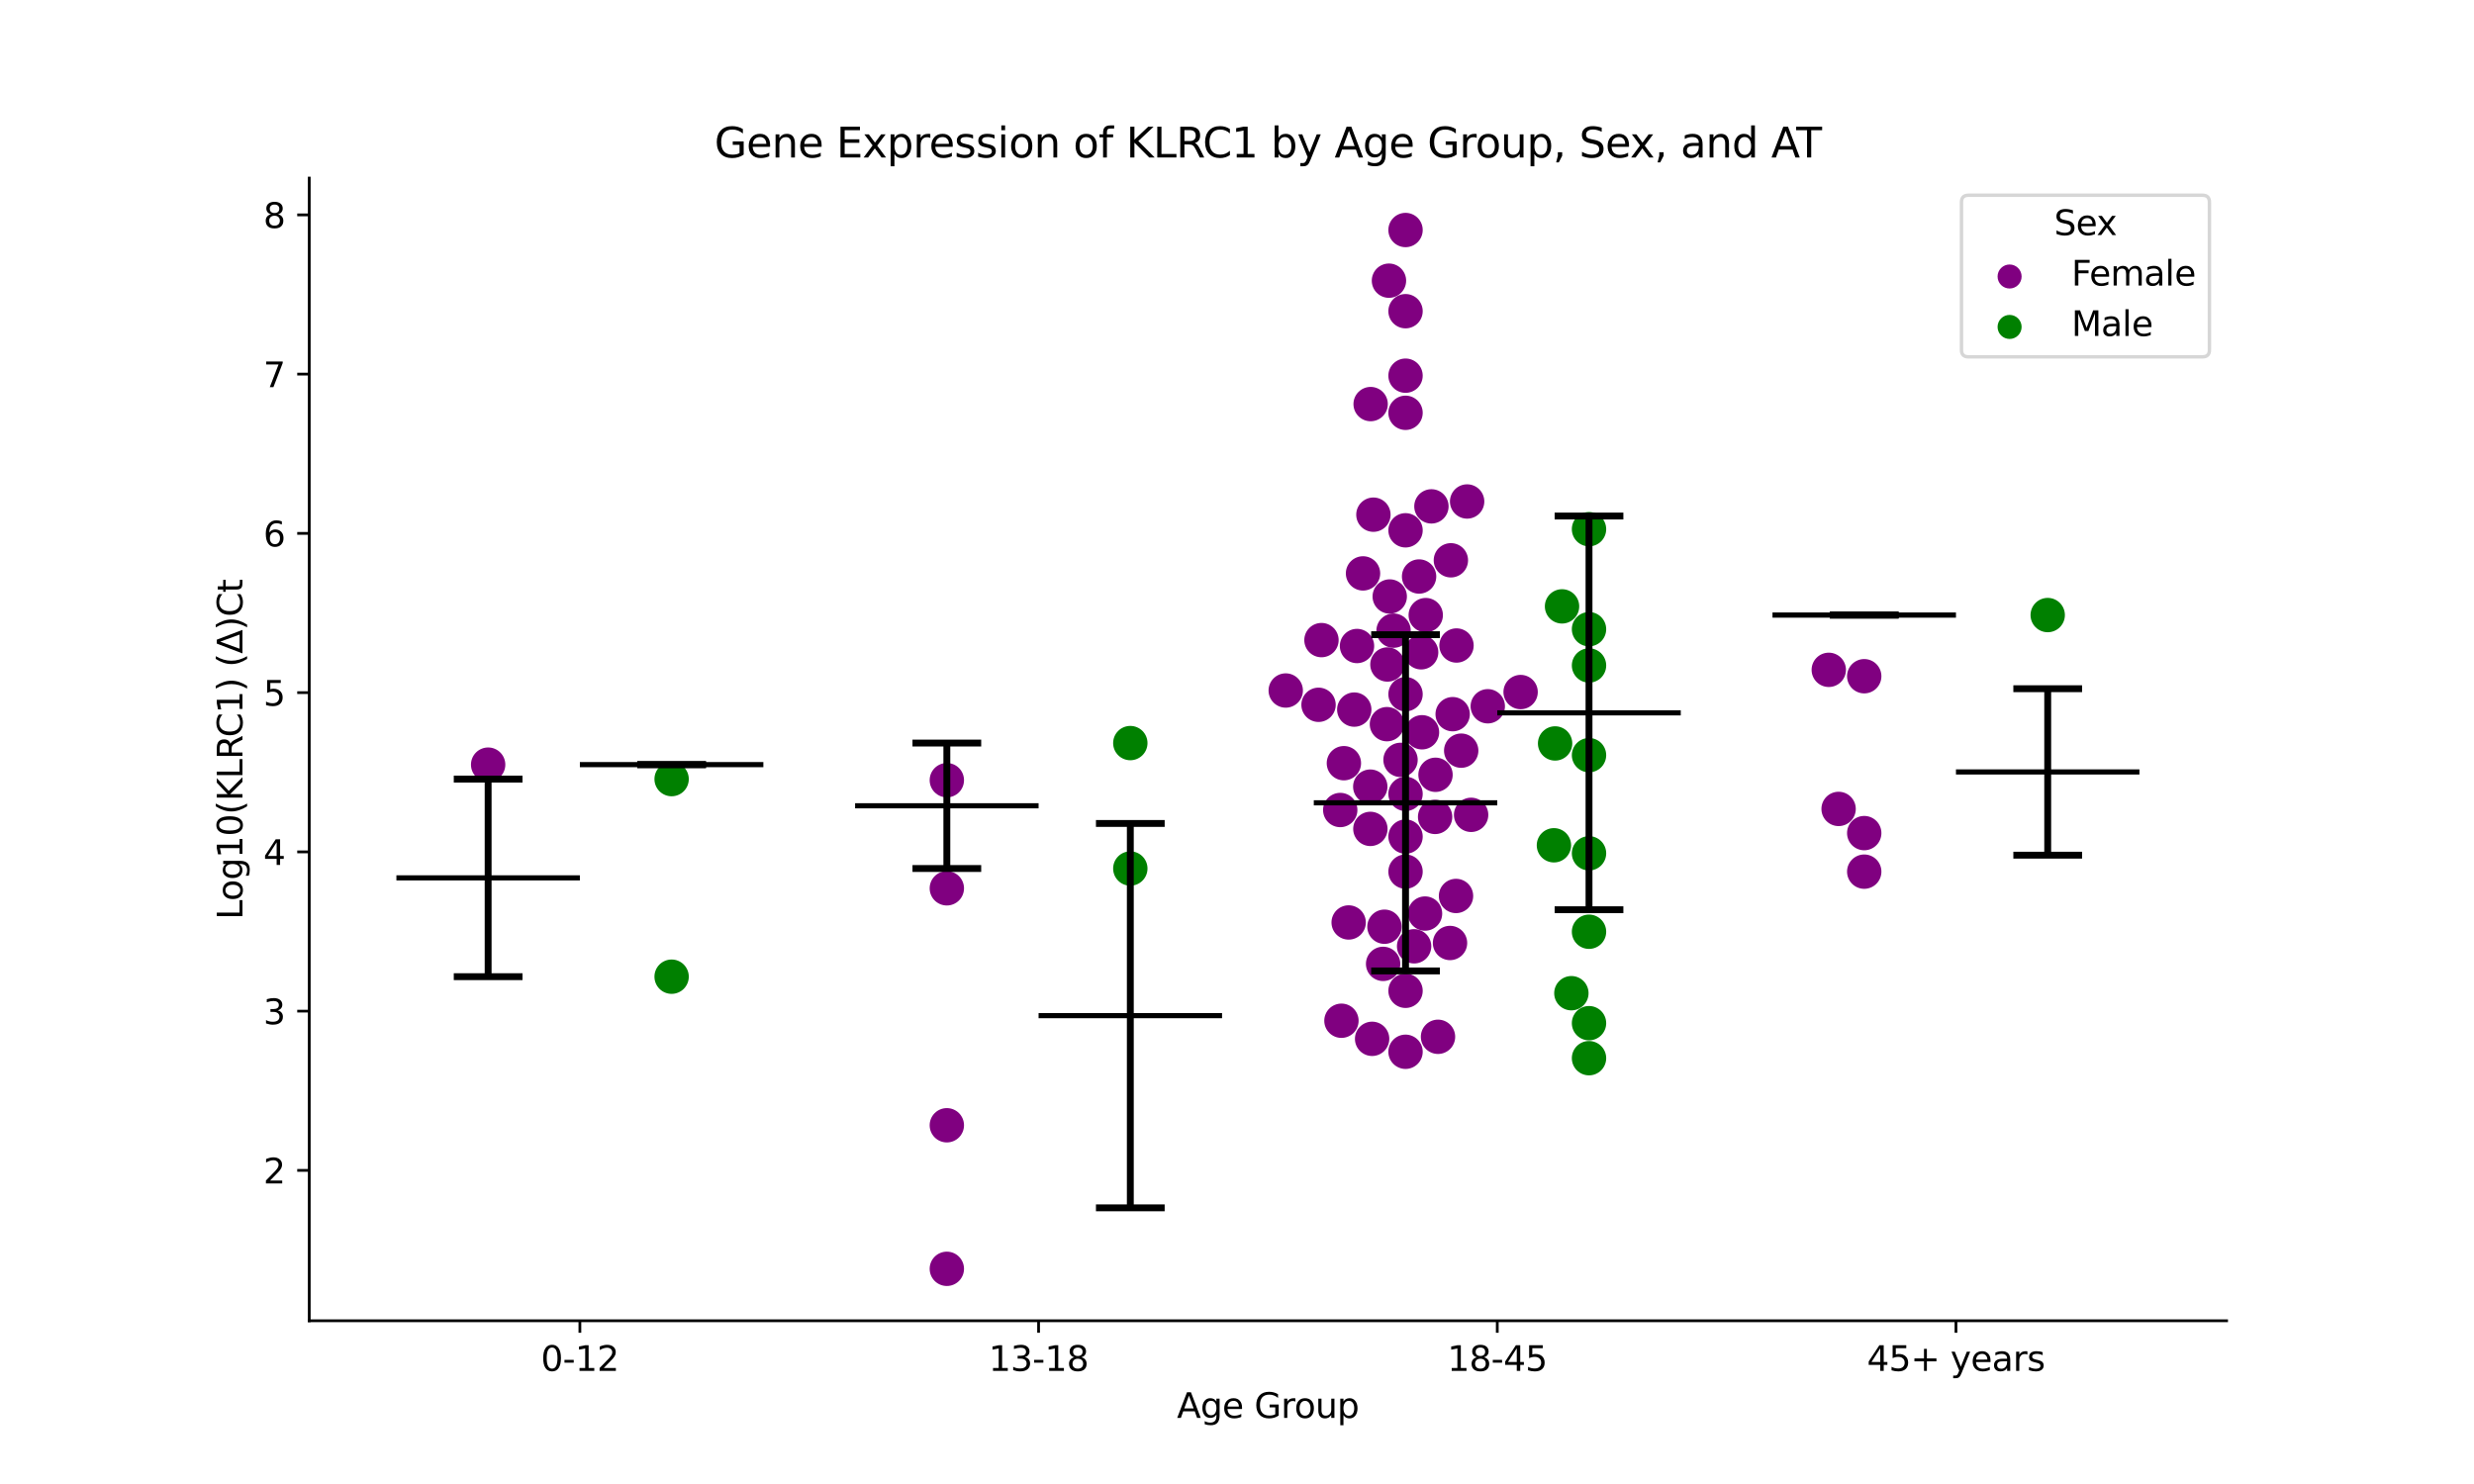 <?xml version="1.0" encoding="utf-8" standalone="no"?>
<!DOCTYPE svg PUBLIC "-//W3C//DTD SVG 1.1//EN"
  "http://www.w3.org/Graphics/SVG/1.1/DTD/svg11.dtd">
<svg xmlns:xlink="http://www.w3.org/1999/xlink" width="720pt" height="432pt" viewBox="0 0 720 432" xmlns="http://www.w3.org/2000/svg" version="1.1">
 <defs>
  <style type="text/css">*{stroke-linejoin: round; stroke-linecap: butt}</style>
 </defs>
 <g id="figure_1">
  <g id="patch_1">
   <path d="M 0 432 
L 720 432 
L 720 0 
L 0 0 
z
" style="fill: #ffffff"/>
  </g>
  <g id="axes_1">
   <g id="patch_2">
    <path d="M 90 384.48 
L 648 384.48 
L 648 51.84 
L 90 51.84 
z
" style="fill: #ffffff"/>
   </g>
   <g id="PathCollection_1">
    <defs>
     <path id="m884db884e5" d="M 0 5 
C 1.326 5 2.598 4.473 3.536 3.536 
C 4.473 2.598 5 1.326 5 0 
C 5 -1.326 4.473 -2.598 3.536 -3.536 
C 2.598 -4.473 1.326 -5 0 -5 
C -1.326 -5 -2.598 -4.473 -3.536 -3.536 
C -4.473 -2.598 -5 -1.326 -5 0 
C -5 1.326 -4.473 2.598 -3.536 3.536 
C -2.598 4.473 -1.326 5 0 5 
z
"/>
    </defs>
    <g clip-path="url(#p21359d3590)">
     <use xlink:href="#m884db884e5" x="142.062" y="222.59" style="fill: #800080"/>
    </g>
   </g>
   <g id="PathCollection_2">
    <defs>
     <path id="C0_0_2306ab83d7" d="M 0 5 
C 1.326 5 2.598 4.473 3.536 3.536 
C 4.473 2.598 5 1.326 5 -0 
C 5 -1.326 4.473 -2.598 3.536 -3.536 
C 2.598 -4.473 1.326 -5 0 -5 
C -1.326 -5 -2.598 -4.473 -3.536 -3.536 
C -4.473 -2.598 -5 -1.326 -5 0 
C -5 1.326 -4.473 2.598 -3.536 3.536 
C -2.598 4.473 -1.326 5 0 5 
z
"/>
    </defs>
    <g clip-path="url(#p21359d3590)">
     <use xlink:href="#C0_0_2306ab83d7" x="195.459" y="226.799" style="fill: #008000"/>
    </g>
    <g clip-path="url(#p21359d3590)">
     <use xlink:href="#C0_0_2306ab83d7" x="195.459" y="284.318" style="fill: #008000"/>
    </g>
   </g>
   <g id="PathCollection_3">
    <defs>
     <path id="C1_0_a59c03aa4a" d="M 0 5 
C 1.326 5 2.598 4.473 3.536 3.536 
C 4.473 2.598 5 1.326 5 -0 
C 5 -1.326 4.473 -2.598 3.536 -3.536 
C 2.598 -4.473 1.326 -5 0 -5 
C -1.326 -5 -2.598 -4.473 -3.536 -3.536 
C -4.473 -2.598 -5 -1.326 -5 0 
C -5 1.326 -4.473 2.598 -3.536 3.536 
C -2.598 4.473 -1.326 5 0 5 
z
"/>
    </defs>
    <g clip-path="url(#p21359d3590)">
     <use xlink:href="#C1_0_a59c03aa4a" x="275.555" y="227.117" style="fill: #800080"/>
    </g>
    <g clip-path="url(#p21359d3590)">
     <use xlink:href="#C1_0_a59c03aa4a" x="275.555" y="327.571" style="fill: #800080"/>
    </g>
    <g clip-path="url(#p21359d3590)">
     <use xlink:href="#C1_0_a59c03aa4a" x="275.555" y="369.36" style="fill: #800080"/>
    </g>
    <g clip-path="url(#p21359d3590)">
     <use xlink:href="#C1_0_a59c03aa4a" x="275.555" y="258.593" style="fill: #800080"/>
    </g>
   </g>
   <g id="PathCollection_4">
    <defs>
     <path id="C2_0_8e67a877af" d="M 0 5 
C 1.326 5 2.598 4.473 3.536 3.536 
C 4.473 2.598 5 1.326 5 -0 
C 5 -1.326 4.473 -2.598 3.536 -3.536 
C 2.598 -4.473 1.326 -5 0 -5 
C -1.326 -5 -2.598 -4.473 -3.536 -3.536 
C -4.473 -2.598 -5 -1.326 -5 0 
C -5 1.326 -4.473 2.598 -3.536 3.536 
C -2.598 4.473 -1.326 5 0 5 
z
"/>
    </defs>
    <g clip-path="url(#p21359d3590)">
     <use xlink:href="#C2_0_8e67a877af" x="328.952" y="216.314" style="fill: #008000"/>
    </g>
    <g clip-path="url(#p21359d3590)">
     <use xlink:href="#C2_0_8e67a877af" x="328.952" y="252.833" style="fill: #008000"/>
    </g>
   </g>
   <g id="PathCollection_5">
    <defs>
     <path id="C3_0_a7b6dad36b" d="M 0 5 
C 1.326 5 2.598 4.473 3.536 3.536 
C 4.473 2.598 5 1.326 5 -0 
C 5 -1.326 4.473 -2.598 3.536 -3.536 
C 2.598 -4.473 1.326 -5 0 -5 
C -1.326 -5 -2.598 -4.473 -3.536 -3.536 
C -4.473 -2.598 -5 -1.326 -5 0 
C -5 1.326 -4.473 2.598 -3.536 3.536 
C -2.598 4.473 -1.326 5 0 5 
z
"/>
    </defs>
    <g clip-path="url(#p21359d3590)">
     <use xlink:href="#C3_0_a7b6dad36b" x="422.246" y="163.105" style="fill: #800080"/>
    </g>
    <g clip-path="url(#p21359d3590)">
     <use xlink:href="#C3_0_a7b6dad36b" x="404.449" y="173.643" style="fill: #800080"/>
    </g>
    <g clip-path="url(#p21359d3590)">
     <use xlink:href="#C3_0_a7b6dad36b" x="442.54" y="201.459" style="fill: #800080"/>
    </g>
    <g clip-path="url(#p21359d3590)">
     <use xlink:href="#C3_0_a7b6dad36b" x="426.974" y="145.985" style="fill: #800080"/>
    </g>
    <g clip-path="url(#p21359d3590)">
     <use xlink:href="#C3_0_a7b6dad36b" x="409.048" y="120.17" style="fill: #800080"/>
    </g>
    <g clip-path="url(#p21359d3590)">
     <use xlink:href="#C3_0_a7b6dad36b" x="404.224" y="81.707" style="fill: #800080"/>
    </g>
    <g clip-path="url(#p21359d3590)">
     <use xlink:href="#C3_0_a7b6dad36b" x="398.785" y="228.992" style="fill: #800080"/>
    </g>
    <g clip-path="url(#p21359d3590)">
     <use xlink:href="#C3_0_a7b6dad36b" x="409.048" y="231.107" style="fill: #800080"/>
    </g>
    <g clip-path="url(#p21359d3590)">
     <use xlink:href="#C3_0_a7b6dad36b" x="423.884" y="187.911" style="fill: #800080"/>
    </g>
    <g clip-path="url(#p21359d3590)">
     <use xlink:href="#C3_0_a7b6dad36b" x="428.136" y="237.202" style="fill: #800080"/>
    </g>
    <g clip-path="url(#p21359d3590)">
     <use xlink:href="#C3_0_a7b6dad36b" x="416.581" y="147.409" style="fill: #800080"/>
    </g>
    <g clip-path="url(#p21359d3590)">
     <use xlink:href="#C3_0_a7b6dad36b" x="422.763" y="207.898" style="fill: #800080"/>
    </g>
    <g clip-path="url(#p21359d3590)">
     <use xlink:href="#C3_0_a7b6dad36b" x="407.59" y="221.204" style="fill: #800080"/>
    </g>
    <g clip-path="url(#p21359d3590)">
     <use xlink:href="#C3_0_a7b6dad36b" x="414.722" y="265.941" style="fill: #800080"/>
    </g>
    <g clip-path="url(#p21359d3590)">
     <use xlink:href="#C3_0_a7b6dad36b" x="425.248" y="218.522" style="fill: #800080"/>
    </g>
    <g clip-path="url(#p21359d3590)">
     <use xlink:href="#C3_0_a7b6dad36b" x="394.128" y="206.566" style="fill: #800080"/>
    </g>
    <g clip-path="url(#p21359d3590)">
     <use xlink:href="#C3_0_a7b6dad36b" x="394.926" y="188.057" style="fill: #800080"/>
    </g>
    <g clip-path="url(#p21359d3590)">
     <use xlink:href="#C3_0_a7b6dad36b" x="409.048" y="154.375" style="fill: #800080"/>
    </g>
    <g clip-path="url(#p21359d3590)">
     <use xlink:href="#C3_0_a7b6dad36b" x="384.583" y="186.338" style="fill: #800080"/>
    </g>
    <g clip-path="url(#p21359d3590)">
     <use xlink:href="#C3_0_a7b6dad36b" x="409.048" y="90.59" style="fill: #800080"/>
    </g>
    <g clip-path="url(#p21359d3590)">
     <use xlink:href="#C3_0_a7b6dad36b" x="398.892" y="117.631" style="fill: #800080"/>
    </g>
    <g clip-path="url(#p21359d3590)">
     <use xlink:href="#C3_0_a7b6dad36b" x="413.84" y="213.169" style="fill: #800080"/>
    </g>
    <g clip-path="url(#p21359d3590)">
     <use xlink:href="#C3_0_a7b6dad36b" x="414.93" y="179.06" style="fill: #800080"/>
    </g>
    <g clip-path="url(#p21359d3590)">
     <use xlink:href="#C3_0_a7b6dad36b" x="409.048" y="109.363" style="fill: #800080"/>
    </g>
    <g clip-path="url(#p21359d3590)">
     <use xlink:href="#C3_0_a7b6dad36b" x="409.048" y="253.734" style="fill: #800080"/>
    </g>
    <g clip-path="url(#p21359d3590)">
     <use xlink:href="#C3_0_a7b6dad36b" x="396.676" y="166.92" style="fill: #800080"/>
    </g>
    <g clip-path="url(#p21359d3590)">
     <use xlink:href="#C3_0_a7b6dad36b" x="390.045" y="235.797" style="fill: #800080"/>
    </g>
    <g clip-path="url(#p21359d3590)">
     <use xlink:href="#C3_0_a7b6dad36b" x="417.774" y="225.546" style="fill: #800080"/>
    </g>
    <g clip-path="url(#p21359d3590)">
     <use xlink:href="#C3_0_a7b6dad36b" x="409.048" y="243.537" style="fill: #800080"/>
    </g>
    <g clip-path="url(#p21359d3590)">
     <use xlink:href="#C3_0_a7b6dad36b" x="412.99" y="167.825" style="fill: #800080"/>
    </g>
    <g clip-path="url(#p21359d3590)">
     <use xlink:href="#C3_0_a7b6dad36b" x="383.731" y="205.171" style="fill: #800080"/>
    </g>
    <g clip-path="url(#p21359d3590)">
     <use xlink:href="#C3_0_a7b6dad36b" x="403.776" y="193.439" style="fill: #800080"/>
    </g>
    <g clip-path="url(#p21359d3590)">
     <use xlink:href="#C3_0_a7b6dad36b" x="409.048" y="202.087" style="fill: #800080"/>
    </g>
    <g clip-path="url(#p21359d3590)">
     <use xlink:href="#C3_0_a7b6dad36b" x="398.815" y="241.296" style="fill: #800080"/>
    </g>
    <g clip-path="url(#p21359d3590)">
     <use xlink:href="#C3_0_a7b6dad36b" x="374.183" y="201.01" style="fill: #800080"/>
    </g>
    <g clip-path="url(#p21359d3590)">
     <use xlink:href="#C3_0_a7b6dad36b" x="409.048" y="66.96" style="fill: #800080"/>
    </g>
    <g clip-path="url(#p21359d3590)">
     <use xlink:href="#C3_0_a7b6dad36b" x="417.655" y="237.81" style="fill: #800080"/>
    </g>
    <g clip-path="url(#p21359d3590)">
     <use xlink:href="#C3_0_a7b6dad36b" x="409.048" y="306.177" style="fill: #800080"/>
    </g>
    <g clip-path="url(#p21359d3590)">
     <use xlink:href="#C3_0_a7b6dad36b" x="432.982" y="205.599" style="fill: #800080"/>
    </g>
    <g clip-path="url(#p21359d3590)">
     <use xlink:href="#C3_0_a7b6dad36b" x="411.544" y="275.472" style="fill: #800080"/>
    </g>
    <g clip-path="url(#p21359d3590)">
     <use xlink:href="#C3_0_a7b6dad36b" x="399.322" y="302.409" style="fill: #800080"/>
    </g>
    <g clip-path="url(#p21359d3590)">
     <use xlink:href="#C3_0_a7b6dad36b" x="421.995" y="274.509" style="fill: #800080"/>
    </g>
    <g clip-path="url(#p21359d3590)">
     <use xlink:href="#C3_0_a7b6dad36b" x="402.915" y="269.775" style="fill: #800080"/>
    </g>
    <g clip-path="url(#p21359d3590)">
     <use xlink:href="#C3_0_a7b6dad36b" x="402.524" y="280.591" style="fill: #800080"/>
    </g>
    <g clip-path="url(#p21359d3590)">
     <use xlink:href="#C3_0_a7b6dad36b" x="423.74" y="260.819" style="fill: #800080"/>
    </g>
    <g clip-path="url(#p21359d3590)">
     <use xlink:href="#C3_0_a7b6dad36b" x="399.698" y="149.825" style="fill: #800080"/>
    </g>
    <g clip-path="url(#p21359d3590)">
     <use xlink:href="#C3_0_a7b6dad36b" x="418.498" y="301.818" style="fill: #800080"/>
    </g>
    <g clip-path="url(#p21359d3590)">
     <use xlink:href="#C3_0_a7b6dad36b" x="403.637" y="210.807" style="fill: #800080"/>
    </g>
    <g clip-path="url(#p21359d3590)">
     <use xlink:href="#C3_0_a7b6dad36b" x="390.395" y="297.143" style="fill: #800080"/>
    </g>
    <g clip-path="url(#p21359d3590)">
     <use xlink:href="#C3_0_a7b6dad36b" x="409.048" y="288.427" style="fill: #800080"/>
    </g>
    <g clip-path="url(#p21359d3590)">
     <use xlink:href="#C3_0_a7b6dad36b" x="405.567" y="183.586" style="fill: #800080"/>
    </g>
    <g clip-path="url(#p21359d3590)">
     <use xlink:href="#C3_0_a7b6dad36b" x="413.592" y="189.889" style="fill: #800080"/>
    </g>
    <g clip-path="url(#p21359d3590)">
     <use xlink:href="#C3_0_a7b6dad36b" x="391.108" y="222.17" style="fill: #800080"/>
    </g>
    <g clip-path="url(#p21359d3590)">
     <use xlink:href="#C3_0_a7b6dad36b" x="392.496" y="268.535" style="fill: #800080"/>
    </g>
   </g>
   <g id="PathCollection_6">
    <defs>
     <path id="C4_0_cf4cfa18f0" d="M 0 5 
C 1.326 5 2.598 4.473 3.536 3.536 
C 4.473 2.598 5 1.326 5 -0 
C 5 -1.326 4.473 -2.598 3.536 -3.536 
C 2.598 -4.473 1.326 -5 0 -5 
C -1.326 -5 -2.598 -4.473 -3.536 -3.536 
C -4.473 -2.598 -5 -1.326 -5 0 
C -5 1.326 -4.473 2.598 -3.536 3.536 
C -2.598 4.473 -1.326 5 0 5 
z
"/>
    </defs>
    <g clip-path="url(#p21359d3590)">
     <use xlink:href="#C4_0_cf4cfa18f0" x="462.445" y="154.047" style="fill: #008000"/>
    </g>
    <g clip-path="url(#p21359d3590)">
     <use xlink:href="#C4_0_cf4cfa18f0" x="462.445" y="219.833" style="fill: #008000"/>
    </g>
    <g clip-path="url(#p21359d3590)">
     <use xlink:href="#C4_0_cf4cfa18f0" x="452.235" y="246.067" style="fill: #008000"/>
    </g>
    <g clip-path="url(#p21359d3590)">
     <use xlink:href="#C4_0_cf4cfa18f0" x="462.445" y="183.16" style="fill: #008000"/>
    </g>
    <g clip-path="url(#p21359d3590)">
     <use xlink:href="#C4_0_cf4cfa18f0" x="462.445" y="248.402" style="fill: #008000"/>
    </g>
    <g clip-path="url(#p21359d3590)">
     <use xlink:href="#C4_0_cf4cfa18f0" x="462.445" y="271.236" style="fill: #008000"/>
    </g>
    <g clip-path="url(#p21359d3590)">
     <use xlink:href="#C4_0_cf4cfa18f0" x="454.594" y="176.52" style="fill: #008000"/>
    </g>
    <g clip-path="url(#p21359d3590)">
     <use xlink:href="#C4_0_cf4cfa18f0" x="452.575" y="216.42" style="fill: #008000"/>
    </g>
    <g clip-path="url(#p21359d3590)">
     <use xlink:href="#C4_0_cf4cfa18f0" x="462.445" y="297.85" style="fill: #008000"/>
    </g>
    <g clip-path="url(#p21359d3590)">
     <use xlink:href="#C4_0_cf4cfa18f0" x="457.313" y="289.126" style="fill: #008000"/>
    </g>
    <g clip-path="url(#p21359d3590)">
     <use xlink:href="#C4_0_cf4cfa18f0" x="462.445" y="308.043" style="fill: #008000"/>
    </g>
    <g clip-path="url(#p21359d3590)">
     <use xlink:href="#C4_0_cf4cfa18f0" x="462.445" y="193.723" style="fill: #008000"/>
    </g>
   </g>
   <g id="PathCollection_7">
    <defs>
     <path id="C5_0_1df6946691" d="M 0 5 
C 1.326 5 2.598 4.473 3.536 3.536 
C 4.473 2.598 5 1.326 5 -0 
C 5 -1.326 4.473 -2.598 3.536 -3.536 
C 2.598 -4.473 1.326 -5 0 -5 
C -1.326 -5 -2.598 -4.473 -3.536 -3.536 
C -4.473 -2.598 -5 -1.326 -5 0 
C -5 1.326 -4.473 2.598 -3.536 3.536 
C -2.598 4.473 -1.326 5 0 5 
z
"/>
    </defs>
    <g clip-path="url(#p21359d3590)">
     <use xlink:href="#C5_0_1df6946691" x="532.224" y="194.994" style="fill: #800080"/>
    </g>
    <g clip-path="url(#p21359d3590)">
     <use xlink:href="#C5_0_1df6946691" x="535.084" y="235.481" style="fill: #800080"/>
    </g>
    <g clip-path="url(#p21359d3590)">
     <use xlink:href="#C5_0_1df6946691" x="542.541" y="196.853" style="fill: #800080"/>
    </g>
    <g clip-path="url(#p21359d3590)">
     <use xlink:href="#C5_0_1df6946691" x="542.541" y="242.521" style="fill: #800080"/>
    </g>
    <g clip-path="url(#p21359d3590)">
     <use xlink:href="#C5_0_1df6946691" x="542.541" y="253.742" style="fill: #800080"/>
    </g>
   </g>
   <g id="PathCollection_8">
    <defs>
     <path id="m1686114928" d="M 0 5 
C 1.326 5 2.598 4.473 3.536 3.536 
C 4.473 2.598 5 1.326 5 0 
C 5 -1.326 4.473 -2.598 3.536 -3.536 
C 2.598 -4.473 1.326 -5 0 -5 
C -1.326 -5 -2.598 -4.473 -3.536 -3.536 
C -4.473 -2.598 -5 -1.326 -5 0 
C -5 1.326 -4.473 2.598 -3.536 3.536 
C -2.598 4.473 -1.326 5 0 5 
z
"/>
    </defs>
    <g clip-path="url(#p21359d3590)">
     <use xlink:href="#m1686114928" x="595.938" y="179.048" style="fill: #008000"/>
    </g>
   </g>
   <g id="PathCollection_9"/>
   <g id="PathCollection_10"/>
   <g id="matplotlib.axis_1">
    <g id="xtick_1">
     <g id="line2d_1">
      <defs>
       <path id="m65b46d90fd" d="M 0 0 
L 0 3.5 
" style="stroke: #000000; stroke-width: 0.8"/>
      </defs>
      <g>
       <use xlink:href="#m65b46d90fd" x="168.761" y="384.48" style="stroke: #000000; stroke-width: 0.8"/>
      </g>
     </g>
     <g id="text_1">
      <!-- 0-12 -->
      <g transform="translate(157.413 399.078) scale(0.1 -0.1)">
       <defs>
        <path id="DejaVuSans-30" d="M 2034 4250 
Q 1547 4250 1301 3770 
Q 1056 3291 1056 2328 
Q 1056 1369 1301 889 
Q 1547 409 2034 409 
Q 2525 409 2770 889 
Q 3016 1369 3016 2328 
Q 3016 3291 2770 3770 
Q 2525 4250 2034 4250 
z
M 2034 4750 
Q 2819 4750 3233 4129 
Q 3647 3509 3647 2328 
Q 3647 1150 3233 529 
Q 2819 -91 2034 -91 
Q 1250 -91 836 529 
Q 422 1150 422 2328 
Q 422 3509 836 4129 
Q 1250 4750 2034 4750 
z
" transform="scale(0.016)"/>
        <path id="DejaVuSans-2d" d="M 313 2009 
L 1997 2009 
L 1997 1497 
L 313 1497 
L 313 2009 
z
" transform="scale(0.016)"/>
        <path id="DejaVuSans-31" d="M 794 531 
L 1825 531 
L 1825 4091 
L 703 3866 
L 703 4441 
L 1819 4666 
L 2450 4666 
L 2450 531 
L 3481 531 
L 3481 0 
L 794 0 
L 794 531 
z
" transform="scale(0.016)"/>
        <path id="DejaVuSans-32" d="M 1228 531 
L 3431 531 
L 3431 0 
L 469 0 
L 469 531 
Q 828 903 1448 1529 
Q 2069 2156 2228 2338 
Q 2531 2678 2651 2914 
Q 2772 3150 2772 3378 
Q 2772 3750 2511 3984 
Q 2250 4219 1831 4219 
Q 1534 4219 1204 4116 
Q 875 4013 500 3803 
L 500 4441 
Q 881 4594 1212 4672 
Q 1544 4750 1819 4750 
Q 2544 4750 2975 4387 
Q 3406 4025 3406 3419 
Q 3406 3131 3298 2873 
Q 3191 2616 2906 2266 
Q 2828 2175 2409 1742 
Q 1991 1309 1228 531 
z
" transform="scale(0.016)"/>
       </defs>
       <use xlink:href="#DejaVuSans-30"/>
       <use xlink:href="#DejaVuSans-2d" x="63.623"/>
       <use xlink:href="#DejaVuSans-31" x="99.707"/>
       <use xlink:href="#DejaVuSans-32" x="163.33"/>
      </g>
     </g>
    </g>
    <g id="xtick_2">
     <g id="line2d_2">
      <g>
       <use xlink:href="#m65b46d90fd" x="302.254" y="384.48" style="stroke: #000000; stroke-width: 0.8"/>
      </g>
     </g>
     <g id="text_2">
      <!-- 13-18 -->
      <g transform="translate(287.725 399.078) scale(0.1 -0.1)">
       <defs>
        <path id="DejaVuSans-33" d="M 2597 2516 
Q 3050 2419 3304 2112 
Q 3559 1806 3559 1356 
Q 3559 666 3084 287 
Q 2609 -91 1734 -91 
Q 1441 -91 1130 -33 
Q 819 25 488 141 
L 488 750 
Q 750 597 1062 519 
Q 1375 441 1716 441 
Q 2309 441 2620 675 
Q 2931 909 2931 1356 
Q 2931 1769 2642 2001 
Q 2353 2234 1838 2234 
L 1294 2234 
L 1294 2753 
L 1863 2753 
Q 2328 2753 2575 2939 
Q 2822 3125 2822 3475 
Q 2822 3834 2567 4026 
Q 2313 4219 1838 4219 
Q 1578 4219 1281 4162 
Q 984 4106 628 3988 
L 628 4550 
Q 988 4650 1302 4700 
Q 1616 4750 1894 4750 
Q 2613 4750 3031 4423 
Q 3450 4097 3450 3541 
Q 3450 3153 3228 2886 
Q 3006 2619 2597 2516 
z
" transform="scale(0.016)"/>
        <path id="DejaVuSans-38" d="M 2034 2216 
Q 1584 2216 1326 1975 
Q 1069 1734 1069 1313 
Q 1069 891 1326 650 
Q 1584 409 2034 409 
Q 2484 409 2743 651 
Q 3003 894 3003 1313 
Q 3003 1734 2745 1975 
Q 2488 2216 2034 2216 
z
M 1403 2484 
Q 997 2584 770 2862 
Q 544 3141 544 3541 
Q 544 4100 942 4425 
Q 1341 4750 2034 4750 
Q 2731 4750 3128 4425 
Q 3525 4100 3525 3541 
Q 3525 3141 3298 2862 
Q 3072 2584 2669 2484 
Q 3125 2378 3379 2068 
Q 3634 1759 3634 1313 
Q 3634 634 3220 271 
Q 2806 -91 2034 -91 
Q 1263 -91 848 271 
Q 434 634 434 1313 
Q 434 1759 690 2068 
Q 947 2378 1403 2484 
z
M 1172 3481 
Q 1172 3119 1398 2916 
Q 1625 2713 2034 2713 
Q 2441 2713 2670 2916 
Q 2900 3119 2900 3481 
Q 2900 3844 2670 4047 
Q 2441 4250 2034 4250 
Q 1625 4250 1398 4047 
Q 1172 3844 1172 3481 
z
" transform="scale(0.016)"/>
       </defs>
       <use xlink:href="#DejaVuSans-31"/>
       <use xlink:href="#DejaVuSans-33" x="63.623"/>
       <use xlink:href="#DejaVuSans-2d" x="127.246"/>
       <use xlink:href="#DejaVuSans-31" x="163.33"/>
       <use xlink:href="#DejaVuSans-38" x="226.953"/>
      </g>
     </g>
    </g>
    <g id="xtick_3">
     <g id="line2d_3">
      <g>
       <use xlink:href="#m65b46d90fd" x="435.746" y="384.48" style="stroke: #000000; stroke-width: 0.8"/>
      </g>
     </g>
     <g id="text_3">
      <!-- 18-45 -->
      <g transform="translate(421.218 399.078) scale(0.1 -0.1)">
       <defs>
        <path id="DejaVuSans-34" d="M 2419 4116 
L 825 1625 
L 2419 1625 
L 2419 4116 
z
M 2253 4666 
L 3047 4666 
L 3047 1625 
L 3713 1625 
L 3713 1100 
L 3047 1100 
L 3047 0 
L 2419 0 
L 2419 1100 
L 313 1100 
L 313 1709 
L 2253 4666 
z
" transform="scale(0.016)"/>
        <path id="DejaVuSans-35" d="M 691 4666 
L 3169 4666 
L 3169 4134 
L 1269 4134 
L 1269 2991 
Q 1406 3038 1543 3061 
Q 1681 3084 1819 3084 
Q 2600 3084 3056 2656 
Q 3513 2228 3513 1497 
Q 3513 744 3044 326 
Q 2575 -91 1722 -91 
Q 1428 -91 1123 -41 
Q 819 9 494 109 
L 494 744 
Q 775 591 1075 516 
Q 1375 441 1709 441 
Q 2250 441 2565 725 
Q 2881 1009 2881 1497 
Q 2881 1984 2565 2268 
Q 2250 2553 1709 2553 
Q 1456 2553 1204 2497 
Q 953 2441 691 2322 
L 691 4666 
z
" transform="scale(0.016)"/>
       </defs>
       <use xlink:href="#DejaVuSans-31"/>
       <use xlink:href="#DejaVuSans-38" x="63.623"/>
       <use xlink:href="#DejaVuSans-2d" x="127.246"/>
       <use xlink:href="#DejaVuSans-34" x="163.33"/>
       <use xlink:href="#DejaVuSans-35" x="226.953"/>
      </g>
     </g>
    </g>
    <g id="xtick_4">
     <g id="line2d_4">
      <g>
       <use xlink:href="#m65b46d90fd" x="569.239" y="384.48" style="stroke: #000000; stroke-width: 0.8"/>
      </g>
     </g>
     <g id="text_4">
      <!-- 45+ years -->
      <g transform="translate(543.338 399.078) scale(0.1 -0.1)">
       <defs>
        <path id="DejaVuSans-2b" d="M 2944 4013 
L 2944 2272 
L 4684 2272 
L 4684 1741 
L 2944 1741 
L 2944 0 
L 2419 0 
L 2419 1741 
L 678 1741 
L 678 2272 
L 2419 2272 
L 2419 4013 
L 2944 4013 
z
" transform="scale(0.016)"/>
        <path id="DejaVuSans-20" transform="scale(0.016)"/>
        <path id="DejaVuSans-79" d="M 2059 -325 
Q 1816 -950 1584 -1140 
Q 1353 -1331 966 -1331 
L 506 -1331 
L 506 -850 
L 844 -850 
Q 1081 -850 1212 -737 
Q 1344 -625 1503 -206 
L 1606 56 
L 191 3500 
L 800 3500 
L 1894 763 
L 2988 3500 
L 3597 3500 
L 2059 -325 
z
" transform="scale(0.016)"/>
        <path id="DejaVuSans-65" d="M 3597 1894 
L 3597 1613 
L 953 1613 
Q 991 1019 1311 708 
Q 1631 397 2203 397 
Q 2534 397 2845 478 
Q 3156 559 3463 722 
L 3463 178 
Q 3153 47 2828 -22 
Q 2503 -91 2169 -91 
Q 1331 -91 842 396 
Q 353 884 353 1716 
Q 353 2575 817 3079 
Q 1281 3584 2069 3584 
Q 2775 3584 3186 3129 
Q 3597 2675 3597 1894 
z
M 3022 2063 
Q 3016 2534 2758 2815 
Q 2500 3097 2075 3097 
Q 1594 3097 1305 2825 
Q 1016 2553 972 2059 
L 3022 2063 
z
" transform="scale(0.016)"/>
        <path id="DejaVuSans-61" d="M 2194 1759 
Q 1497 1759 1228 1600 
Q 959 1441 959 1056 
Q 959 750 1161 570 
Q 1363 391 1709 391 
Q 2188 391 2477 730 
Q 2766 1069 2766 1631 
L 2766 1759 
L 2194 1759 
z
M 3341 1997 
L 3341 0 
L 2766 0 
L 2766 531 
Q 2569 213 2275 61 
Q 1981 -91 1556 -91 
Q 1019 -91 701 211 
Q 384 513 384 1019 
Q 384 1609 779 1909 
Q 1175 2209 1959 2209 
L 2766 2209 
L 2766 2266 
Q 2766 2663 2505 2880 
Q 2244 3097 1772 3097 
Q 1472 3097 1187 3025 
Q 903 2953 641 2809 
L 641 3341 
Q 956 3463 1253 3523 
Q 1550 3584 1831 3584 
Q 2591 3584 2966 3190 
Q 3341 2797 3341 1997 
z
" transform="scale(0.016)"/>
        <path id="DejaVuSans-72" d="M 2631 2963 
Q 2534 3019 2420 3045 
Q 2306 3072 2169 3072 
Q 1681 3072 1420 2755 
Q 1159 2438 1159 1844 
L 1159 0 
L 581 0 
L 581 3500 
L 1159 3500 
L 1159 2956 
Q 1341 3275 1631 3429 
Q 1922 3584 2338 3584 
Q 2397 3584 2469 3576 
Q 2541 3569 2628 3553 
L 2631 2963 
z
" transform="scale(0.016)"/>
        <path id="DejaVuSans-73" d="M 2834 3397 
L 2834 2853 
Q 2591 2978 2328 3040 
Q 2066 3103 1784 3103 
Q 1356 3103 1142 2972 
Q 928 2841 928 2578 
Q 928 2378 1081 2264 
Q 1234 2150 1697 2047 
L 1894 2003 
Q 2506 1872 2764 1633 
Q 3022 1394 3022 966 
Q 3022 478 2636 193 
Q 2250 -91 1575 -91 
Q 1294 -91 989 -36 
Q 684 19 347 128 
L 347 722 
Q 666 556 975 473 
Q 1284 391 1588 391 
Q 1994 391 2212 530 
Q 2431 669 2431 922 
Q 2431 1156 2273 1281 
Q 2116 1406 1581 1522 
L 1381 1569 
Q 847 1681 609 1914 
Q 372 2147 372 2553 
Q 372 3047 722 3315 
Q 1072 3584 1716 3584 
Q 2034 3584 2315 3537 
Q 2597 3491 2834 3397 
z
" transform="scale(0.016)"/>
       </defs>
       <use xlink:href="#DejaVuSans-34"/>
       <use xlink:href="#DejaVuSans-35" x="63.623"/>
       <use xlink:href="#DejaVuSans-2b" x="127.246"/>
       <use xlink:href="#DejaVuSans-20" x="211.035"/>
       <use xlink:href="#DejaVuSans-79" x="242.822"/>
       <use xlink:href="#DejaVuSans-65" x="302.002"/>
       <use xlink:href="#DejaVuSans-61" x="363.525"/>
       <use xlink:href="#DejaVuSans-72" x="424.805"/>
       <use xlink:href="#DejaVuSans-73" x="465.918"/>
      </g>
     </g>
    </g>
    <g id="text_5">
     <!-- Age Group -->
     <g transform="translate(342.52 412.757) scale(0.1 -0.1)">
      <defs>
       <path id="DejaVuSans-41" d="M 2188 4044 
L 1331 1722 
L 3047 1722 
L 2188 4044 
z
M 1831 4666 
L 2547 4666 
L 4325 0 
L 3669 0 
L 3244 1197 
L 1141 1197 
L 716 0 
L 50 0 
L 1831 4666 
z
" transform="scale(0.016)"/>
       <path id="DejaVuSans-67" d="M 2906 1791 
Q 2906 2416 2648 2759 
Q 2391 3103 1925 3103 
Q 1463 3103 1205 2759 
Q 947 2416 947 1791 
Q 947 1169 1205 825 
Q 1463 481 1925 481 
Q 2391 481 2648 825 
Q 2906 1169 2906 1791 
z
M 3481 434 
Q 3481 -459 3084 -895 
Q 2688 -1331 1869 -1331 
Q 1566 -1331 1297 -1286 
Q 1028 -1241 775 -1147 
L 775 -588 
Q 1028 -725 1275 -790 
Q 1522 -856 1778 -856 
Q 2344 -856 2625 -561 
Q 2906 -266 2906 331 
L 2906 616 
Q 2728 306 2450 153 
Q 2172 0 1784 0 
Q 1141 0 747 490 
Q 353 981 353 1791 
Q 353 2603 747 3093 
Q 1141 3584 1784 3584 
Q 2172 3584 2450 3431 
Q 2728 3278 2906 2969 
L 2906 3500 
L 3481 3500 
L 3481 434 
z
" transform="scale(0.016)"/>
       <path id="DejaVuSans-47" d="M 3809 666 
L 3809 1919 
L 2778 1919 
L 2778 2438 
L 4434 2438 
L 4434 434 
Q 4069 175 3628 42 
Q 3188 -91 2688 -91 
Q 1594 -91 976 548 
Q 359 1188 359 2328 
Q 359 3472 976 4111 
Q 1594 4750 2688 4750 
Q 3144 4750 3555 4637 
Q 3966 4525 4313 4306 
L 4313 3634 
Q 3963 3931 3569 4081 
Q 3175 4231 2741 4231 
Q 1884 4231 1454 3753 
Q 1025 3275 1025 2328 
Q 1025 1384 1454 906 
Q 1884 428 2741 428 
Q 3075 428 3337 486 
Q 3600 544 3809 666 
z
" transform="scale(0.016)"/>
       <path id="DejaVuSans-6f" d="M 1959 3097 
Q 1497 3097 1228 2736 
Q 959 2375 959 1747 
Q 959 1119 1226 758 
Q 1494 397 1959 397 
Q 2419 397 2687 759 
Q 2956 1122 2956 1747 
Q 2956 2369 2687 2733 
Q 2419 3097 1959 3097 
z
M 1959 3584 
Q 2709 3584 3137 3096 
Q 3566 2609 3566 1747 
Q 3566 888 3137 398 
Q 2709 -91 1959 -91 
Q 1206 -91 779 398 
Q 353 888 353 1747 
Q 353 2609 779 3096 
Q 1206 3584 1959 3584 
z
" transform="scale(0.016)"/>
       <path id="DejaVuSans-75" d="M 544 1381 
L 544 3500 
L 1119 3500 
L 1119 1403 
Q 1119 906 1312 657 
Q 1506 409 1894 409 
Q 2359 409 2629 706 
Q 2900 1003 2900 1516 
L 2900 3500 
L 3475 3500 
L 3475 0 
L 2900 0 
L 2900 538 
Q 2691 219 2414 64 
Q 2138 -91 1772 -91 
Q 1169 -91 856 284 
Q 544 659 544 1381 
z
M 1991 3584 
L 1991 3584 
z
" transform="scale(0.016)"/>
       <path id="DejaVuSans-70" d="M 1159 525 
L 1159 -1331 
L 581 -1331 
L 581 3500 
L 1159 3500 
L 1159 2969 
Q 1341 3281 1617 3432 
Q 1894 3584 2278 3584 
Q 2916 3584 3314 3078 
Q 3713 2572 3713 1747 
Q 3713 922 3314 415 
Q 2916 -91 2278 -91 
Q 1894 -91 1617 61 
Q 1341 213 1159 525 
z
M 3116 1747 
Q 3116 2381 2855 2742 
Q 2594 3103 2138 3103 
Q 1681 3103 1420 2742 
Q 1159 2381 1159 1747 
Q 1159 1113 1420 752 
Q 1681 391 2138 391 
Q 2594 391 2855 752 
Q 3116 1113 3116 1747 
z
" transform="scale(0.016)"/>
      </defs>
      <use xlink:href="#DejaVuSans-41"/>
      <use xlink:href="#DejaVuSans-67" x="68.408"/>
      <use xlink:href="#DejaVuSans-65" x="131.885"/>
      <use xlink:href="#DejaVuSans-20" x="193.408"/>
      <use xlink:href="#DejaVuSans-47" x="225.195"/>
      <use xlink:href="#DejaVuSans-72" x="302.686"/>
      <use xlink:href="#DejaVuSans-6f" x="341.549"/>
      <use xlink:href="#DejaVuSans-75" x="402.73"/>
      <use xlink:href="#DejaVuSans-70" x="466.109"/>
     </g>
    </g>
   </g>
   <g id="matplotlib.axis_2">
    <g id="ytick_1">
     <g id="line2d_5">
      <defs>
       <path id="maef11e1168" d="M 0 0 
L -3.5 0 
" style="stroke: #000000; stroke-width: 0.8"/>
      </defs>
      <g>
       <use xlink:href="#maef11e1168" x="90" y="340.703" style="stroke: #000000; stroke-width: 0.8"/>
      </g>
     </g>
     <g id="text_6">
      <!-- 2 -->
      <g transform="translate(76.638 344.503) scale(0.1 -0.1)">
       <use xlink:href="#DejaVuSans-32"/>
      </g>
     </g>
    </g>
    <g id="ytick_2">
     <g id="line2d_6">
      <g>
       <use xlink:href="#maef11e1168" x="90" y="294.344" style="stroke: #000000; stroke-width: 0.8"/>
      </g>
     </g>
     <g id="text_7">
      <!-- 3 -->
      <g transform="translate(76.638 298.144) scale(0.1 -0.1)">
       <use xlink:href="#DejaVuSans-33"/>
      </g>
     </g>
    </g>
    <g id="ytick_3">
     <g id="line2d_7">
      <g>
       <use xlink:href="#maef11e1168" x="90" y="247.986" style="stroke: #000000; stroke-width: 0.8"/>
      </g>
     </g>
     <g id="text_8">
      <!-- 4 -->
      <g transform="translate(76.638 251.785) scale(0.1 -0.1)">
       <use xlink:href="#DejaVuSans-34"/>
      </g>
     </g>
    </g>
    <g id="ytick_4">
     <g id="line2d_8">
      <g>
       <use xlink:href="#maef11e1168" x="90" y="201.627" style="stroke: #000000; stroke-width: 0.8"/>
      </g>
     </g>
     <g id="text_9">
      <!-- 5 -->
      <g transform="translate(76.638 205.426) scale(0.1 -0.1)">
       <use xlink:href="#DejaVuSans-35"/>
      </g>
     </g>
    </g>
    <g id="ytick_5">
     <g id="line2d_9">
      <g>
       <use xlink:href="#maef11e1168" x="90" y="155.268" style="stroke: #000000; stroke-width: 0.8"/>
      </g>
     </g>
     <g id="text_10">
      <!-- 6 -->
      <g transform="translate(76.638 159.067) scale(0.1 -0.1)">
       <defs>
        <path id="DejaVuSans-36" d="M 2113 2584 
Q 1688 2584 1439 2293 
Q 1191 2003 1191 1497 
Q 1191 994 1439 701 
Q 1688 409 2113 409 
Q 2538 409 2786 701 
Q 3034 994 3034 1497 
Q 3034 2003 2786 2293 
Q 2538 2584 2113 2584 
z
M 3366 4563 
L 3366 3988 
Q 3128 4100 2886 4159 
Q 2644 4219 2406 4219 
Q 1781 4219 1451 3797 
Q 1122 3375 1075 2522 
Q 1259 2794 1537 2939 
Q 1816 3084 2150 3084 
Q 2853 3084 3261 2657 
Q 3669 2231 3669 1497 
Q 3669 778 3244 343 
Q 2819 -91 2113 -91 
Q 1303 -91 875 529 
Q 447 1150 447 2328 
Q 447 3434 972 4092 
Q 1497 4750 2381 4750 
Q 2619 4750 2861 4703 
Q 3103 4656 3366 4563 
z
" transform="scale(0.016)"/>
       </defs>
       <use xlink:href="#DejaVuSans-36"/>
      </g>
     </g>
    </g>
    <g id="ytick_6">
     <g id="line2d_10">
      <g>
       <use xlink:href="#maef11e1168" x="90" y="108.909" style="stroke: #000000; stroke-width: 0.8"/>
      </g>
     </g>
     <g id="text_11">
      <!-- 7 -->
      <g transform="translate(76.638 112.708) scale(0.1 -0.1)">
       <defs>
        <path id="DejaVuSans-37" d="M 525 4666 
L 3525 4666 
L 3525 4397 
L 1831 0 
L 1172 0 
L 2766 4134 
L 525 4134 
L 525 4666 
z
" transform="scale(0.016)"/>
       </defs>
       <use xlink:href="#DejaVuSans-37"/>
      </g>
     </g>
    </g>
    <g id="ytick_7">
     <g id="line2d_11">
      <g>
       <use xlink:href="#maef11e1168" x="90" y="62.55" style="stroke: #000000; stroke-width: 0.8"/>
      </g>
     </g>
     <g id="text_12">
      <!-- 8 -->
      <g transform="translate(76.638 66.349) scale(0.1 -0.1)">
       <use xlink:href="#DejaVuSans-38"/>
      </g>
     </g>
    </g>
    <g id="text_13">
     <!-- Log10(KLRC1) (Δ)Ct -->
     <g transform="translate(70.558 267.68) rotate(-90) scale(0.1 -0.1)">
      <defs>
       <path id="DejaVuSans-4c" d="M 628 4666 
L 1259 4666 
L 1259 531 
L 3531 531 
L 3531 0 
L 628 0 
L 628 4666 
z
" transform="scale(0.016)"/>
       <path id="DejaVuSans-28" d="M 1984 4856 
Q 1566 4138 1362 3434 
Q 1159 2731 1159 2009 
Q 1159 1288 1364 580 
Q 1569 -128 1984 -844 
L 1484 -844 
Q 1016 -109 783 600 
Q 550 1309 550 2009 
Q 550 2706 781 3412 
Q 1013 4119 1484 4856 
L 1984 4856 
z
" transform="scale(0.016)"/>
       <path id="DejaVuSans-4b" d="M 628 4666 
L 1259 4666 
L 1259 2694 
L 3353 4666 
L 4166 4666 
L 1850 2491 
L 4331 0 
L 3500 0 
L 1259 2247 
L 1259 0 
L 628 0 
L 628 4666 
z
" transform="scale(0.016)"/>
       <path id="DejaVuSans-52" d="M 2841 2188 
Q 3044 2119 3236 1894 
Q 3428 1669 3622 1275 
L 4263 0 
L 3584 0 
L 2988 1197 
Q 2756 1666 2539 1819 
Q 2322 1972 1947 1972 
L 1259 1972 
L 1259 0 
L 628 0 
L 628 4666 
L 2053 4666 
Q 2853 4666 3247 4331 
Q 3641 3997 3641 3322 
Q 3641 2881 3436 2590 
Q 3231 2300 2841 2188 
z
M 1259 4147 
L 1259 2491 
L 2053 2491 
Q 2509 2491 2742 2702 
Q 2975 2913 2975 3322 
Q 2975 3731 2742 3939 
Q 2509 4147 2053 4147 
L 1259 4147 
z
" transform="scale(0.016)"/>
       <path id="DejaVuSans-43" d="M 4122 4306 
L 4122 3641 
Q 3803 3938 3442 4084 
Q 3081 4231 2675 4231 
Q 1875 4231 1450 3742 
Q 1025 3253 1025 2328 
Q 1025 1406 1450 917 
Q 1875 428 2675 428 
Q 3081 428 3442 575 
Q 3803 722 4122 1019 
L 4122 359 
Q 3791 134 3420 21 
Q 3050 -91 2638 -91 
Q 1578 -91 968 557 
Q 359 1206 359 2328 
Q 359 3453 968 4101 
Q 1578 4750 2638 4750 
Q 3056 4750 3426 4639 
Q 3797 4528 4122 4306 
z
" transform="scale(0.016)"/>
       <path id="DejaVuSans-29" d="M 513 4856 
L 1013 4856 
Q 1481 4119 1714 3412 
Q 1947 2706 1947 2009 
Q 1947 1309 1714 600 
Q 1481 -109 1013 -844 
L 513 -844 
Q 928 -128 1133 580 
Q 1338 1288 1338 2009 
Q 1338 2731 1133 3434 
Q 928 4138 513 4856 
z
" transform="scale(0.016)"/>
       <path id="DejaVuSans-394" d="M 2188 4044 
L 906 525 
L 3472 525 
L 2188 4044 
z
M 50 0 
L 1831 4666 
L 2547 4666 
L 4325 0 
L 50 0 
z
" transform="scale(0.016)"/>
       <path id="DejaVuSans-74" d="M 1172 4494 
L 1172 3500 
L 2356 3500 
L 2356 3053 
L 1172 3053 
L 1172 1153 
Q 1172 725 1289 603 
Q 1406 481 1766 481 
L 2356 481 
L 2356 0 
L 1766 0 
Q 1100 0 847 248 
Q 594 497 594 1153 
L 594 3053 
L 172 3053 
L 172 3500 
L 594 3500 
L 594 4494 
L 1172 4494 
z
" transform="scale(0.016)"/>
      </defs>
      <use xlink:href="#DejaVuSans-4c"/>
      <use xlink:href="#DejaVuSans-6f" x="53.963"/>
      <use xlink:href="#DejaVuSans-67" x="115.145"/>
      <use xlink:href="#DejaVuSans-31" x="178.621"/>
      <use xlink:href="#DejaVuSans-30" x="242.244"/>
      <use xlink:href="#DejaVuSans-28" x="305.867"/>
      <use xlink:href="#DejaVuSans-4b" x="344.881"/>
      <use xlink:href="#DejaVuSans-4c" x="410.457"/>
      <use xlink:href="#DejaVuSans-52" x="466.17"/>
      <use xlink:href="#DejaVuSans-43" x="530.652"/>
      <use xlink:href="#DejaVuSans-31" x="600.477"/>
      <use xlink:href="#DejaVuSans-29" x="664.1"/>
      <use xlink:href="#DejaVuSans-20" x="703.113"/>
      <use xlink:href="#DejaVuSans-28" x="734.9"/>
      <use xlink:href="#DejaVuSans-394" x="773.914"/>
      <use xlink:href="#DejaVuSans-29" x="842.322"/>
      <use xlink:href="#DejaVuSans-43" x="881.336"/>
      <use xlink:href="#DejaVuSans-74" x="951.16"/>
     </g>
    </g>
   </g>
   <g id="LineCollection_1">
    <path d="M 142.062 284.318 
L 142.062 226.799 
" clip-path="url(#p21359d3590)" style="fill: none; stroke: #000000; stroke-width: 2"/>
   </g>
   <g id="line2d_12">
    <defs>
     <path id="m202aebcd65" d="M 10 0 
L -10 -0 
" style="stroke: #000000; stroke-width: 2"/>
    </defs>
    <g clip-path="url(#p21359d3590)">
     <use xlink:href="#m202aebcd65" x="142.062" y="284.318" style="stroke: #000000; stroke-width: 2"/>
    </g>
   </g>
   <g id="line2d_13">
    <g clip-path="url(#p21359d3590)">
     <use xlink:href="#m202aebcd65" x="142.062" y="226.799" style="stroke: #000000; stroke-width: 2"/>
    </g>
   </g>
   <g id="LineCollection_2">
    <path d="M 115.364 255.558 
L 168.761 255.558 
" clip-path="url(#p21359d3590)" style="fill: none; stroke: #000000; stroke-width: 1.5"/>
   </g>
   <g id="LineCollection_3">
    <path d="M 195.459 222.59 
L 195.459 222.59 
" clip-path="url(#p21359d3590)" style="fill: none; stroke: #000000; stroke-width: 2"/>
   </g>
   <g id="line2d_14">
    <g clip-path="url(#p21359d3590)">
     <use xlink:href="#m202aebcd65" x="195.459" y="222.59" style="stroke: #000000; stroke-width: 2"/>
    </g>
   </g>
   <g id="line2d_15">
    <g clip-path="url(#p21359d3590)">
     <use xlink:href="#m202aebcd65" x="195.459" y="222.59" style="stroke: #000000; stroke-width: 2"/>
    </g>
   </g>
   <g id="LineCollection_4">
    <path d="M 168.761 222.59 
L 222.158 222.59 
" clip-path="url(#p21359d3590)" style="fill: none; stroke: #000000; stroke-width: 1.5"/>
   </g>
   <g id="LineCollection_5">
    <path d="M 275.555 252.833 
L 275.555 216.314 
" clip-path="url(#p21359d3590)" style="fill: none; stroke: #000000; stroke-width: 2"/>
   </g>
   <g id="line2d_16">
    <g clip-path="url(#p21359d3590)">
     <use xlink:href="#m202aebcd65" x="275.555" y="252.833" style="stroke: #000000; stroke-width: 2"/>
    </g>
   </g>
   <g id="line2d_17">
    <g clip-path="url(#p21359d3590)">
     <use xlink:href="#m202aebcd65" x="275.555" y="216.314" style="stroke: #000000; stroke-width: 2"/>
    </g>
   </g>
   <g id="LineCollection_6">
    <path d="M 248.856 234.573 
L 302.254 234.573 
" clip-path="url(#p21359d3590)" style="fill: none; stroke: #000000; stroke-width: 1.5"/>
   </g>
   <g id="LineCollection_7">
    <path d="M 328.952 351.611 
L 328.952 239.709 
" clip-path="url(#p21359d3590)" style="fill: none; stroke: #000000; stroke-width: 2"/>
   </g>
   <g id="line2d_18">
    <g clip-path="url(#p21359d3590)">
     <use xlink:href="#m202aebcd65" x="328.952" y="351.611" style="stroke: #000000; stroke-width: 2"/>
    </g>
   </g>
   <g id="line2d_19">
    <g clip-path="url(#p21359d3590)">
     <use xlink:href="#m202aebcd65" x="328.952" y="239.709" style="stroke: #000000; stroke-width: 2"/>
    </g>
   </g>
   <g id="LineCollection_8">
    <path d="M 302.254 295.66 
L 355.651 295.66 
" clip-path="url(#p21359d3590)" style="fill: none; stroke: #000000; stroke-width: 1.5"/>
   </g>
   <g id="LineCollection_9">
    <path d="M 409.048 282.65 
L 409.048 184.755 
" clip-path="url(#p21359d3590)" style="fill: none; stroke: #000000; stroke-width: 2"/>
   </g>
   <g id="line2d_20">
    <g clip-path="url(#p21359d3590)">
     <use xlink:href="#m202aebcd65" x="409.048" y="282.65" style="stroke: #000000; stroke-width: 2"/>
    </g>
   </g>
   <g id="line2d_21">
    <g clip-path="url(#p21359d3590)">
     <use xlink:href="#m202aebcd65" x="409.048" y="184.755" style="stroke: #000000; stroke-width: 2"/>
    </g>
   </g>
   <g id="LineCollection_10">
    <path d="M 382.349 233.702 
L 435.746 233.702 
" clip-path="url(#p21359d3590)" style="fill: none; stroke: #000000; stroke-width: 1.5"/>
   </g>
   <g id="LineCollection_11">
    <path d="M 462.445 264.822 
L 462.445 150.218 
" clip-path="url(#p21359d3590)" style="fill: none; stroke: #000000; stroke-width: 2"/>
   </g>
   <g id="line2d_22">
    <g clip-path="url(#p21359d3590)">
     <use xlink:href="#m202aebcd65" x="462.445" y="264.822" style="stroke: #000000; stroke-width: 2"/>
    </g>
   </g>
   <g id="line2d_23">
    <g clip-path="url(#p21359d3590)">
     <use xlink:href="#m202aebcd65" x="462.445" y="150.218" style="stroke: #000000; stroke-width: 2"/>
    </g>
   </g>
   <g id="LineCollection_12">
    <path d="M 435.746 207.52 
L 489.144 207.52 
" clip-path="url(#p21359d3590)" style="fill: none; stroke: #000000; stroke-width: 1.5"/>
   </g>
   <g id="LineCollection_13">
    <path d="M 542.541 179.048 
L 542.541 179.048 
" clip-path="url(#p21359d3590)" style="fill: none; stroke: #000000; stroke-width: 2"/>
   </g>
   <g id="line2d_24">
    <g clip-path="url(#p21359d3590)">
     <use xlink:href="#m202aebcd65" x="542.541" y="179.048" style="stroke: #000000; stroke-width: 2"/>
    </g>
   </g>
   <g id="line2d_25">
    <g clip-path="url(#p21359d3590)">
     <use xlink:href="#m202aebcd65" x="542.541" y="179.048" style="stroke: #000000; stroke-width: 2"/>
    </g>
   </g>
   <g id="LineCollection_14">
    <path d="M 515.842 179.048 
L 569.239 179.048 
" clip-path="url(#p21359d3590)" style="fill: none; stroke: #000000; stroke-width: 1.5"/>
   </g>
   <g id="LineCollection_15">
    <path d="M 595.938 248.947 
L 595.938 200.489 
" clip-path="url(#p21359d3590)" style="fill: none; stroke: #000000; stroke-width: 2"/>
   </g>
   <g id="line2d_26">
    <g clip-path="url(#p21359d3590)">
     <use xlink:href="#m202aebcd65" x="595.938" y="248.947" style="stroke: #000000; stroke-width: 2"/>
    </g>
   </g>
   <g id="line2d_27">
    <g clip-path="url(#p21359d3590)">
     <use xlink:href="#m202aebcd65" x="595.938" y="200.489" style="stroke: #000000; stroke-width: 2"/>
    </g>
   </g>
   <g id="LineCollection_16">
    <path d="M 569.239 224.718 
L 622.636 224.718 
" clip-path="url(#p21359d3590)" style="fill: none; stroke: #000000; stroke-width: 1.5"/>
   </g>
   <g id="patch_3">
    <path d="M 90 384.48 
L 90 51.84 
" style="fill: none; stroke: #000000; stroke-width: 0.8; stroke-linejoin: miter; stroke-linecap: square"/>
   </g>
   <g id="patch_4">
    <path d="M 90 384.48 
L 648 384.48 
" style="fill: none; stroke: #000000; stroke-width: 0.8; stroke-linejoin: miter; stroke-linecap: square"/>
   </g>
   <g id="text_14">
    <!-- Gene Expression of KLRC1 by Age Group, Sex, and AT -->
    <g transform="translate(207.916 45.84) scale(0.12 -0.12)">
     <defs>
      <path id="DejaVuSans-6e" d="M 3513 2113 
L 3513 0 
L 2938 0 
L 2938 2094 
Q 2938 2591 2744 2837 
Q 2550 3084 2163 3084 
Q 1697 3084 1428 2787 
Q 1159 2491 1159 1978 
L 1159 0 
L 581 0 
L 581 3500 
L 1159 3500 
L 1159 2956 
Q 1366 3272 1645 3428 
Q 1925 3584 2291 3584 
Q 2894 3584 3203 3211 
Q 3513 2838 3513 2113 
z
" transform="scale(0.016)"/>
      <path id="DejaVuSans-45" d="M 628 4666 
L 3578 4666 
L 3578 4134 
L 1259 4134 
L 1259 2753 
L 3481 2753 
L 3481 2222 
L 1259 2222 
L 1259 531 
L 3634 531 
L 3634 0 
L 628 0 
L 628 4666 
z
" transform="scale(0.016)"/>
      <path id="DejaVuSans-78" d="M 3513 3500 
L 2247 1797 
L 3578 0 
L 2900 0 
L 1881 1375 
L 863 0 
L 184 0 
L 1544 1831 
L 300 3500 
L 978 3500 
L 1906 2253 
L 2834 3500 
L 3513 3500 
z
" transform="scale(0.016)"/>
      <path id="DejaVuSans-69" d="M 603 3500 
L 1178 3500 
L 1178 0 
L 603 0 
L 603 3500 
z
M 603 4863 
L 1178 4863 
L 1178 4134 
L 603 4134 
L 603 4863 
z
" transform="scale(0.016)"/>
      <path id="DejaVuSans-66" d="M 2375 4863 
L 2375 4384 
L 1825 4384 
Q 1516 4384 1395 4259 
Q 1275 4134 1275 3809 
L 1275 3500 
L 2222 3500 
L 2222 3053 
L 1275 3053 
L 1275 0 
L 697 0 
L 697 3053 
L 147 3053 
L 147 3500 
L 697 3500 
L 697 3744 
Q 697 4328 969 4595 
Q 1241 4863 1831 4863 
L 2375 4863 
z
" transform="scale(0.016)"/>
      <path id="DejaVuSans-62" d="M 3116 1747 
Q 3116 2381 2855 2742 
Q 2594 3103 2138 3103 
Q 1681 3103 1420 2742 
Q 1159 2381 1159 1747 
Q 1159 1113 1420 752 
Q 1681 391 2138 391 
Q 2594 391 2855 752 
Q 3116 1113 3116 1747 
z
M 1159 2969 
Q 1341 3281 1617 3432 
Q 1894 3584 2278 3584 
Q 2916 3584 3314 3078 
Q 3713 2572 3713 1747 
Q 3713 922 3314 415 
Q 2916 -91 2278 -91 
Q 1894 -91 1617 61 
Q 1341 213 1159 525 
L 1159 0 
L 581 0 
L 581 4863 
L 1159 4863 
L 1159 2969 
z
" transform="scale(0.016)"/>
      <path id="DejaVuSans-2c" d="M 750 794 
L 1409 794 
L 1409 256 
L 897 -744 
L 494 -744 
L 750 256 
L 750 794 
z
" transform="scale(0.016)"/>
      <path id="DejaVuSans-53" d="M 3425 4513 
L 3425 3897 
Q 3066 4069 2747 4153 
Q 2428 4238 2131 4238 
Q 1616 4238 1336 4038 
Q 1056 3838 1056 3469 
Q 1056 3159 1242 3001 
Q 1428 2844 1947 2747 
L 2328 2669 
Q 3034 2534 3370 2195 
Q 3706 1856 3706 1288 
Q 3706 609 3251 259 
Q 2797 -91 1919 -91 
Q 1588 -91 1214 -16 
Q 841 59 441 206 
L 441 856 
Q 825 641 1194 531 
Q 1563 422 1919 422 
Q 2459 422 2753 634 
Q 3047 847 3047 1241 
Q 3047 1584 2836 1778 
Q 2625 1972 2144 2069 
L 1759 2144 
Q 1053 2284 737 2584 
Q 422 2884 422 3419 
Q 422 4038 858 4394 
Q 1294 4750 2059 4750 
Q 2388 4750 2728 4690 
Q 3069 4631 3425 4513 
z
" transform="scale(0.016)"/>
      <path id="DejaVuSans-64" d="M 2906 2969 
L 2906 4863 
L 3481 4863 
L 3481 0 
L 2906 0 
L 2906 525 
Q 2725 213 2448 61 
Q 2172 -91 1784 -91 
Q 1150 -91 751 415 
Q 353 922 353 1747 
Q 353 2572 751 3078 
Q 1150 3584 1784 3584 
Q 2172 3584 2448 3432 
Q 2725 3281 2906 2969 
z
M 947 1747 
Q 947 1113 1208 752 
Q 1469 391 1925 391 
Q 2381 391 2643 752 
Q 2906 1113 2906 1747 
Q 2906 2381 2643 2742 
Q 2381 3103 1925 3103 
Q 1469 3103 1208 2742 
Q 947 2381 947 1747 
z
" transform="scale(0.016)"/>
      <path id="DejaVuSans-54" d="M -19 4666 
L 3928 4666 
L 3928 4134 
L 2272 4134 
L 2272 0 
L 1638 0 
L 1638 4134 
L -19 4134 
L -19 4666 
z
" transform="scale(0.016)"/>
     </defs>
     <use xlink:href="#DejaVuSans-47"/>
     <use xlink:href="#DejaVuSans-65" x="77.49"/>
     <use xlink:href="#DejaVuSans-6e" x="139.014"/>
     <use xlink:href="#DejaVuSans-65" x="202.393"/>
     <use xlink:href="#DejaVuSans-20" x="263.916"/>
     <use xlink:href="#DejaVuSans-45" x="295.703"/>
     <use xlink:href="#DejaVuSans-78" x="358.887"/>
     <use xlink:href="#DejaVuSans-70" x="418.066"/>
     <use xlink:href="#DejaVuSans-72" x="481.543"/>
     <use xlink:href="#DejaVuSans-65" x="520.406"/>
     <use xlink:href="#DejaVuSans-73" x="581.93"/>
     <use xlink:href="#DejaVuSans-73" x="634.029"/>
     <use xlink:href="#DejaVuSans-69" x="686.129"/>
     <use xlink:href="#DejaVuSans-6f" x="713.912"/>
     <use xlink:href="#DejaVuSans-6e" x="775.094"/>
     <use xlink:href="#DejaVuSans-20" x="838.473"/>
     <use xlink:href="#DejaVuSans-6f" x="870.26"/>
     <use xlink:href="#DejaVuSans-66" x="931.441"/>
     <use xlink:href="#DejaVuSans-20" x="966.646"/>
     <use xlink:href="#DejaVuSans-4b" x="998.434"/>
     <use xlink:href="#DejaVuSans-4c" x="1064.01"/>
     <use xlink:href="#DejaVuSans-52" x="1119.723"/>
     <use xlink:href="#DejaVuSans-43" x="1184.205"/>
     <use xlink:href="#DejaVuSans-31" x="1254.029"/>
     <use xlink:href="#DejaVuSans-20" x="1317.652"/>
     <use xlink:href="#DejaVuSans-62" x="1349.439"/>
     <use xlink:href="#DejaVuSans-79" x="1412.916"/>
     <use xlink:href="#DejaVuSans-20" x="1472.096"/>
     <use xlink:href="#DejaVuSans-41" x="1503.883"/>
     <use xlink:href="#DejaVuSans-67" x="1572.291"/>
     <use xlink:href="#DejaVuSans-65" x="1635.768"/>
     <use xlink:href="#DejaVuSans-20" x="1697.291"/>
     <use xlink:href="#DejaVuSans-47" x="1729.078"/>
     <use xlink:href="#DejaVuSans-72" x="1806.568"/>
     <use xlink:href="#DejaVuSans-6f" x="1845.432"/>
     <use xlink:href="#DejaVuSans-75" x="1906.613"/>
     <use xlink:href="#DejaVuSans-70" x="1969.992"/>
     <use xlink:href="#DejaVuSans-2c" x="2033.469"/>
     <use xlink:href="#DejaVuSans-20" x="2065.256"/>
     <use xlink:href="#DejaVuSans-53" x="2097.043"/>
     <use xlink:href="#DejaVuSans-65" x="2160.52"/>
     <use xlink:href="#DejaVuSans-78" x="2220.293"/>
     <use xlink:href="#DejaVuSans-2c" x="2279.473"/>
     <use xlink:href="#DejaVuSans-20" x="2311.26"/>
     <use xlink:href="#DejaVuSans-61" x="2343.047"/>
     <use xlink:href="#DejaVuSans-6e" x="2404.326"/>
     <use xlink:href="#DejaVuSans-64" x="2467.705"/>
     <use xlink:href="#DejaVuSans-20" x="2531.182"/>
     <use xlink:href="#DejaVuSans-41" x="2562.969"/>
     <use xlink:href="#DejaVuSans-54" x="2623.627"/>
    </g>
   </g>
   <g id="legend_1">
    <g id="patch_5">
     <path d="M 572.845 103.874 
L 641 103.874 
Q 643 103.874 643 101.874 
L 643 58.84 
Q 643 56.84 641 56.84 
L 572.845 56.84 
Q 570.845 56.84 570.845 58.84 
L 570.845 101.874 
Q 570.845 103.874 572.845 103.874 
z
" style="fill: #ffffff; opacity: 0.8; stroke: #cccccc; stroke-linejoin: miter"/>
    </g>
    <g id="text_15">
     <!-- Sex -->
     <g transform="translate(597.8 68.438) scale(0.1 -0.1)">
      <use xlink:href="#DejaVuSans-53"/>
      <use xlink:href="#DejaVuSans-65" x="63.477"/>
      <use xlink:href="#DejaVuSans-78" x="123.25"/>
     </g>
    </g>
    <g id="PathCollection_11">
     <defs>
      <path id="m7198e0c3b9" d="M 0 3 
C 0.796 3 1.559 2.684 2.121 2.121 
C 2.684 1.559 3 0.796 3 0 
C 3 -0.796 2.684 -1.559 2.121 -2.121 
C 1.559 -2.684 0.796 -3 0 -3 
C -0.796 -3 -1.559 -2.684 -2.121 -2.121 
C -2.684 -1.559 -3 -0.796 -3 0 
C -3 0.796 -2.684 1.559 -2.121 2.121 
C -1.559 2.684 -0.796 3 0 3 
z
" style="stroke: #800080"/>
     </defs>
     <g>
      <use xlink:href="#m7198e0c3b9" x="584.845" y="80.492" style="fill: #800080; stroke: #800080"/>
     </g>
    </g>
    <g id="text_16">
     <!-- Female -->
     <g transform="translate(602.845 83.117) scale(0.1 -0.1)">
      <defs>
       <path id="DejaVuSans-46" d="M 628 4666 
L 3309 4666 
L 3309 4134 
L 1259 4134 
L 1259 2759 
L 3109 2759 
L 3109 2228 
L 1259 2228 
L 1259 0 
L 628 0 
L 628 4666 
z
" transform="scale(0.016)"/>
       <path id="DejaVuSans-6d" d="M 3328 2828 
Q 3544 3216 3844 3400 
Q 4144 3584 4550 3584 
Q 5097 3584 5394 3201 
Q 5691 2819 5691 2113 
L 5691 0 
L 5113 0 
L 5113 2094 
Q 5113 2597 4934 2840 
Q 4756 3084 4391 3084 
Q 3944 3084 3684 2787 
Q 3425 2491 3425 1978 
L 3425 0 
L 2847 0 
L 2847 2094 
Q 2847 2600 2669 2842 
Q 2491 3084 2119 3084 
Q 1678 3084 1418 2786 
Q 1159 2488 1159 1978 
L 1159 0 
L 581 0 
L 581 3500 
L 1159 3500 
L 1159 2956 
Q 1356 3278 1631 3431 
Q 1906 3584 2284 3584 
Q 2666 3584 2933 3390 
Q 3200 3197 3328 2828 
z
" transform="scale(0.016)"/>
       <path id="DejaVuSans-6c" d="M 603 4863 
L 1178 4863 
L 1178 0 
L 603 0 
L 603 4863 
z
" transform="scale(0.016)"/>
      </defs>
      <use xlink:href="#DejaVuSans-46"/>
      <use xlink:href="#DejaVuSans-65" x="52.02"/>
      <use xlink:href="#DejaVuSans-6d" x="113.543"/>
      <use xlink:href="#DejaVuSans-61" x="210.955"/>
      <use xlink:href="#DejaVuSans-6c" x="272.234"/>
      <use xlink:href="#DejaVuSans-65" x="300.018"/>
     </g>
    </g>
    <g id="PathCollection_12">
     <defs>
      <path id="mbb287ac039" d="M 0 3 
C 0.796 3 1.559 2.684 2.121 2.121 
C 2.684 1.559 3 0.796 3 0 
C 3 -0.796 2.684 -1.559 2.121 -2.121 
C 1.559 -2.684 0.796 -3 0 -3 
C -0.796 -3 -1.559 -2.684 -2.121 -2.121 
C -2.684 -1.559 -3 -0.796 -3 0 
C -3 0.796 -2.684 1.559 -2.121 2.121 
C -1.559 2.684 -0.796 3 0 3 
z
" style="stroke: #008000"/>
     </defs>
     <g>
      <use xlink:href="#mbb287ac039" x="584.845" y="95.17" style="fill: #008000; stroke: #008000"/>
     </g>
    </g>
    <g id="text_17">
     <!-- Male -->
     <g transform="translate(602.845 97.795) scale(0.1 -0.1)">
      <defs>
       <path id="DejaVuSans-4d" d="M 628 4666 
L 1569 4666 
L 2759 1491 
L 3956 4666 
L 4897 4666 
L 4897 0 
L 4281 0 
L 4281 4097 
L 3078 897 
L 2444 897 
L 1241 4097 
L 1241 0 
L 628 0 
L 628 4666 
z
" transform="scale(0.016)"/>
      </defs>
      <use xlink:href="#DejaVuSans-4d"/>
      <use xlink:href="#DejaVuSans-61" x="86.279"/>
      <use xlink:href="#DejaVuSans-6c" x="147.559"/>
      <use xlink:href="#DejaVuSans-65" x="175.342"/>
     </g>
    </g>
   </g>
  </g>
 </g>
 <defs>
  <clipPath id="p21359d3590">
   <rect x="90" y="51.84" width="558" height="332.64"/>
  </clipPath>
 </defs>
</svg>

